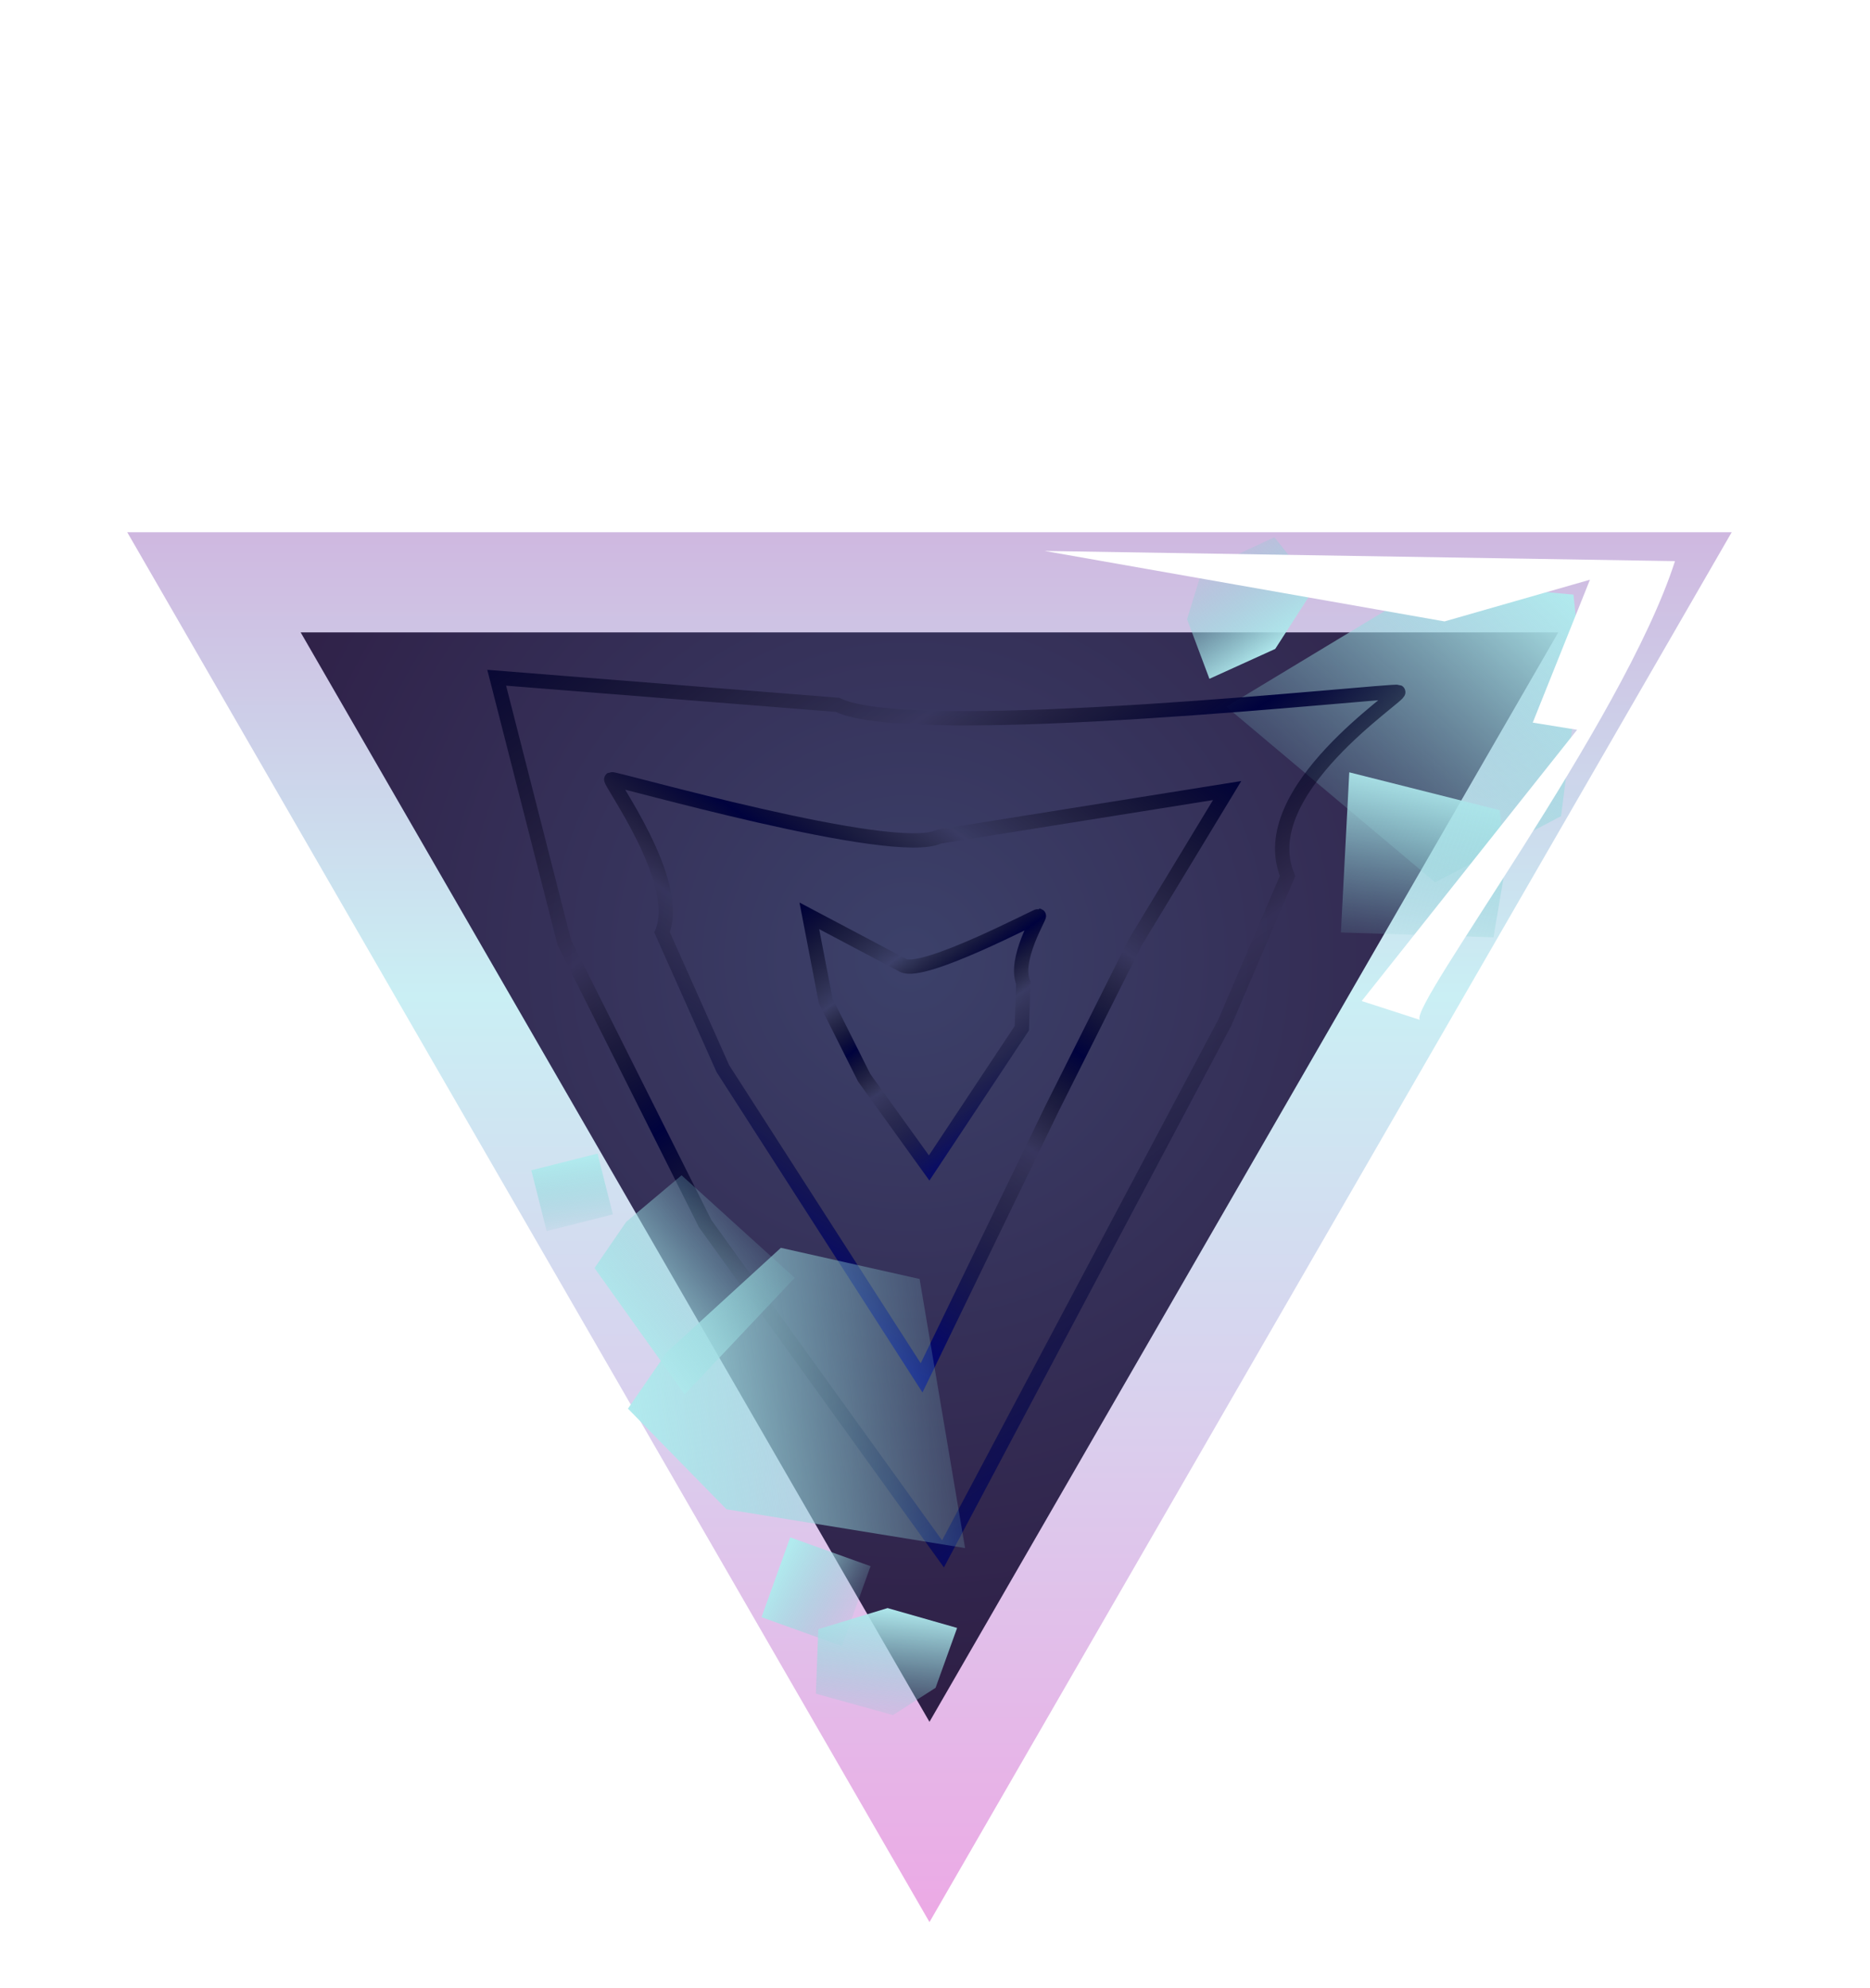 <svg width="127" height="135" fill="none" xmlns="http://www.w3.org/2000/svg"><g filter="url(#a)"><path d="m111.719 35.535-48.594 84.168L14.53 35.535h97.189Z" fill="url(#b)" stroke="url(#c)" stroke-width="6.8"/><path d="m97.334 35.5 9.528.872.473 4.631-1.317 10.412-8.548 4.491-14.185-11.922 14.049-8.485Z" fill="url(#d)" style="mix-blend-mode:soft-light"/><path d="m91.636 48.437 10.221 2.576.391 3.785-.819 4.842-10.363-.329.57-10.874Z" fill="url(#e)" style="mix-blend-mode:soft-light"/><path d="m89.267 35.922-2.66 4.136-4.47 2.03-1.519-4.047 1.007-3.284 4.932-2.281 2.71 3.446Z" fill="url(#f)" style="mix-blend-mode:soft-light"/><path d="M113.756 34.097c-3.523 10.965-18.166 30.328-17.327 31.145l-3.951-1.277 14.63-18.415-3.012-.488 3.884-9.701-9.877 2.83-27.162-4.784 42.815.69Z" fill="#fff" style="mix-blend-mode:soft-light"/><path d="M70.555 58.18c.09.047-1.718 2.965-1.06 4.55l-.097 3.077-6.295 9.493-4.412-6.125-2.613-5.215-1.113-5.78 6.375 3.37c1.398.693 9.125-3.418 9.215-3.37Z" stroke="url(#g)" stroke-width=".972"/><path d="M41.517 48.904c-.196.103 4.872 6.958 3.447 10.396l4.126 9.25 13.5 21 8.858-18.288 5.666-11.31 6.226-10.277L63.775 52.8c-3.032 1.502-22.062-4-22.258-3.896Z" stroke="url(#h)" stroke-width=".972"/><path d="M94.957 42.978c.332.175-9.918 6.697-7.512 12.501l-4.261 9.946-19.141 36.078-16.154-22.428-9.567-19.095-4.589-17.965 23.147 1.841c5.118 2.535 37.746-1.052 38.077-.878Z" stroke="url(#i)" stroke-width=".972"/><path d="m49.343 98.475-6.696-6.835 2.64-3.835 7.745-7.083 9.422 2.114 3.089 18.27-16.2-2.631Z" fill="url(#j)" style="mix-blend-mode:multiply"/><path transform="rotate(-70.255 51.72 105.801)" fill="url(#k)" style="mix-blend-mode:multiply" d="M51.72 105.801h5.762v5.798H51.72z"/><path transform="rotate(-14.15 36.084 75.456)" fill="url(#l)" style="mix-blend-mode:multiply" d="M36.084 75.456h4.638v4.26h-4.638z"/><path d="m55.575 106.611 4.704-1.43 4.723 1.348-1.464 4.067-2.894 1.851-5.236-1.455.167-4.381Z" fill="url(#m)" style="mix-blend-mode:multiply"/><path d="m46.497 90.676-6.121-8.582 2.153-3.137 3.76-3.16 7.684 6.962-7.476 7.917Z" fill="url(#n)" style="mix-blend-mode:multiply"/></g><defs><linearGradient id="c" x1="63.125" y1="126.503" x2="63.125" y2=".679" gradientUnits="userSpaceOnUse"><stop stop-color="#ECA9E5"/><stop offset=".5" stop-color="#CAEFF4"/><stop offset="1" stop-color="#D581CC"/></linearGradient><linearGradient id="d" x1="101.289" y1="31.577" x2="83.748" y2="51.596" gradientUnits="userSpaceOnUse"><stop stop-color="#B1EAEE"/><stop offset="1" stop-color="#79C4C9" stop-opacity="0"/></linearGradient><linearGradient id="e" x1="95.42" y1="48.211" x2="92.957" y2="61.491" gradientUnits="userSpaceOnUse"><stop stop-color="#B1EAEE"/><stop offset="1" stop-color="#79C4C9" stop-opacity="0"/></linearGradient><linearGradient id="f" x1="88.004" y1="39.224" x2="82.794" y2="31.826" gradientUnits="userSpaceOnUse"><stop stop-color="#B1EAEE"/><stop offset="1" stop-color="#79C4C9" stop-opacity="0"/></linearGradient><linearGradient id="g" x1="67.227" y1="74.434" x2="51.101" y2="51.648" gradientUnits="userSpaceOnUse"><stop stop-color="#00057B"/><stop offset=".279" stop-opacity=".01"/><stop offset=".398" stop-color="#00023E"/><stop offset=".521" stop-opacity="0"/><stop offset=".755" stop-color="#000239"/></linearGradient><linearGradient id="h" x1="52.938" y1="82.668" x2="87.911" y2="33.25" gradientUnits="userSpaceOnUse"><stop stop-color="#00057B"/><stop offset=".279" stop-opacity=".01"/><stop offset=".398" stop-color="#00023E"/><stop offset=".521" stop-opacity="0"/><stop offset=".755" stop-color="#000239"/></linearGradient><linearGradient id="i" x1="79.143" y1="98.334" x2="20.096" y2="14.899" gradientUnits="userSpaceOnUse"><stop stop-color="#00057B"/><stop offset=".279" stop-opacity=".01"/><stop offset=".398" stop-color="#00023E"/><stop offset=".521" stop-opacity="0"/><stop offset=".755" stop-color="#000239"/></linearGradient><linearGradient id="j" x1="43.789" y1="98.902" x2="70.119" y2="95.005" gradientUnits="userSpaceOnUse"><stop stop-color="#B1EAEE"/><stop offset="1" stop-color="#79C4C9" stop-opacity="0"/></linearGradient><linearGradient id="k" x1="53.706" y1="105.575" x2="52.757" y2="112.703" gradientUnits="userSpaceOnUse"><stop stop-color="#B1EAEE"/><stop offset="1" stop-color="#79C4C9" stop-opacity="0"/></linearGradient><linearGradient id="l" x1="37.682" y1="75.29" x2="37.044" y2="80.542" gradientUnits="userSpaceOnUse"><stop stop-color="#B1EAEE"/><stop offset="1" stop-color="#79C4C9" stop-opacity="0"/></linearGradient><linearGradient id="m" x1="58.675" y1="104.912" x2="57.855" y2="113.923" gradientUnits="userSpaceOnUse"><stop stop-color="#B1EAEE"/><stop offset="1" stop-color="#79C4C9" stop-opacity="0"/></linearGradient><linearGradient id="n" x1="43.467" y1="88.397" x2="53.944" y2="79.873" gradientUnits="userSpaceOnUse"><stop stop-color="#B1EAEE"/><stop offset="1" stop-color="#79C4C9" stop-opacity="0"/></linearGradient><radialGradient id="b" cx="0" cy="0" r="1" gradientUnits="userSpaceOnUse" gradientTransform="rotate(-89.197 62.069 -.762) scale(136.622 141.069)"><stop stop-color="#3C416A"/><stop offset=".693" stop-color="#220025"/></radialGradient><filter id="a" x="4.641" y="32.135" width="116.967" height="102.368" filterUnits="userSpaceOnUse" color-interpolation-filters="sRGB"><feFlood flood-opacity="0" result="BackgroundImageFix"/><feColorMatrix in="SourceAlpha" values="0 0 0 0 0 0 0 0 0 0 0 0 0 0 0 0 0 0 127 0" result="hardAlpha"/><feOffset dy="4"/><feGaussianBlur stdDeviation="2"/><feComposite in2="hardAlpha" operator="out"/><feColorMatrix values="0 0 0 0 0 0 0 0 0 0 0 0 0 0 0 0 0 0 0.25 0"/><feBlend in2="BackgroundImageFix" result="effect1_dropShadow_768_10886"/><feBlend in="SourceGraphic" in2="effect1_dropShadow_768_10886" result="shape"/></filter></defs></svg>